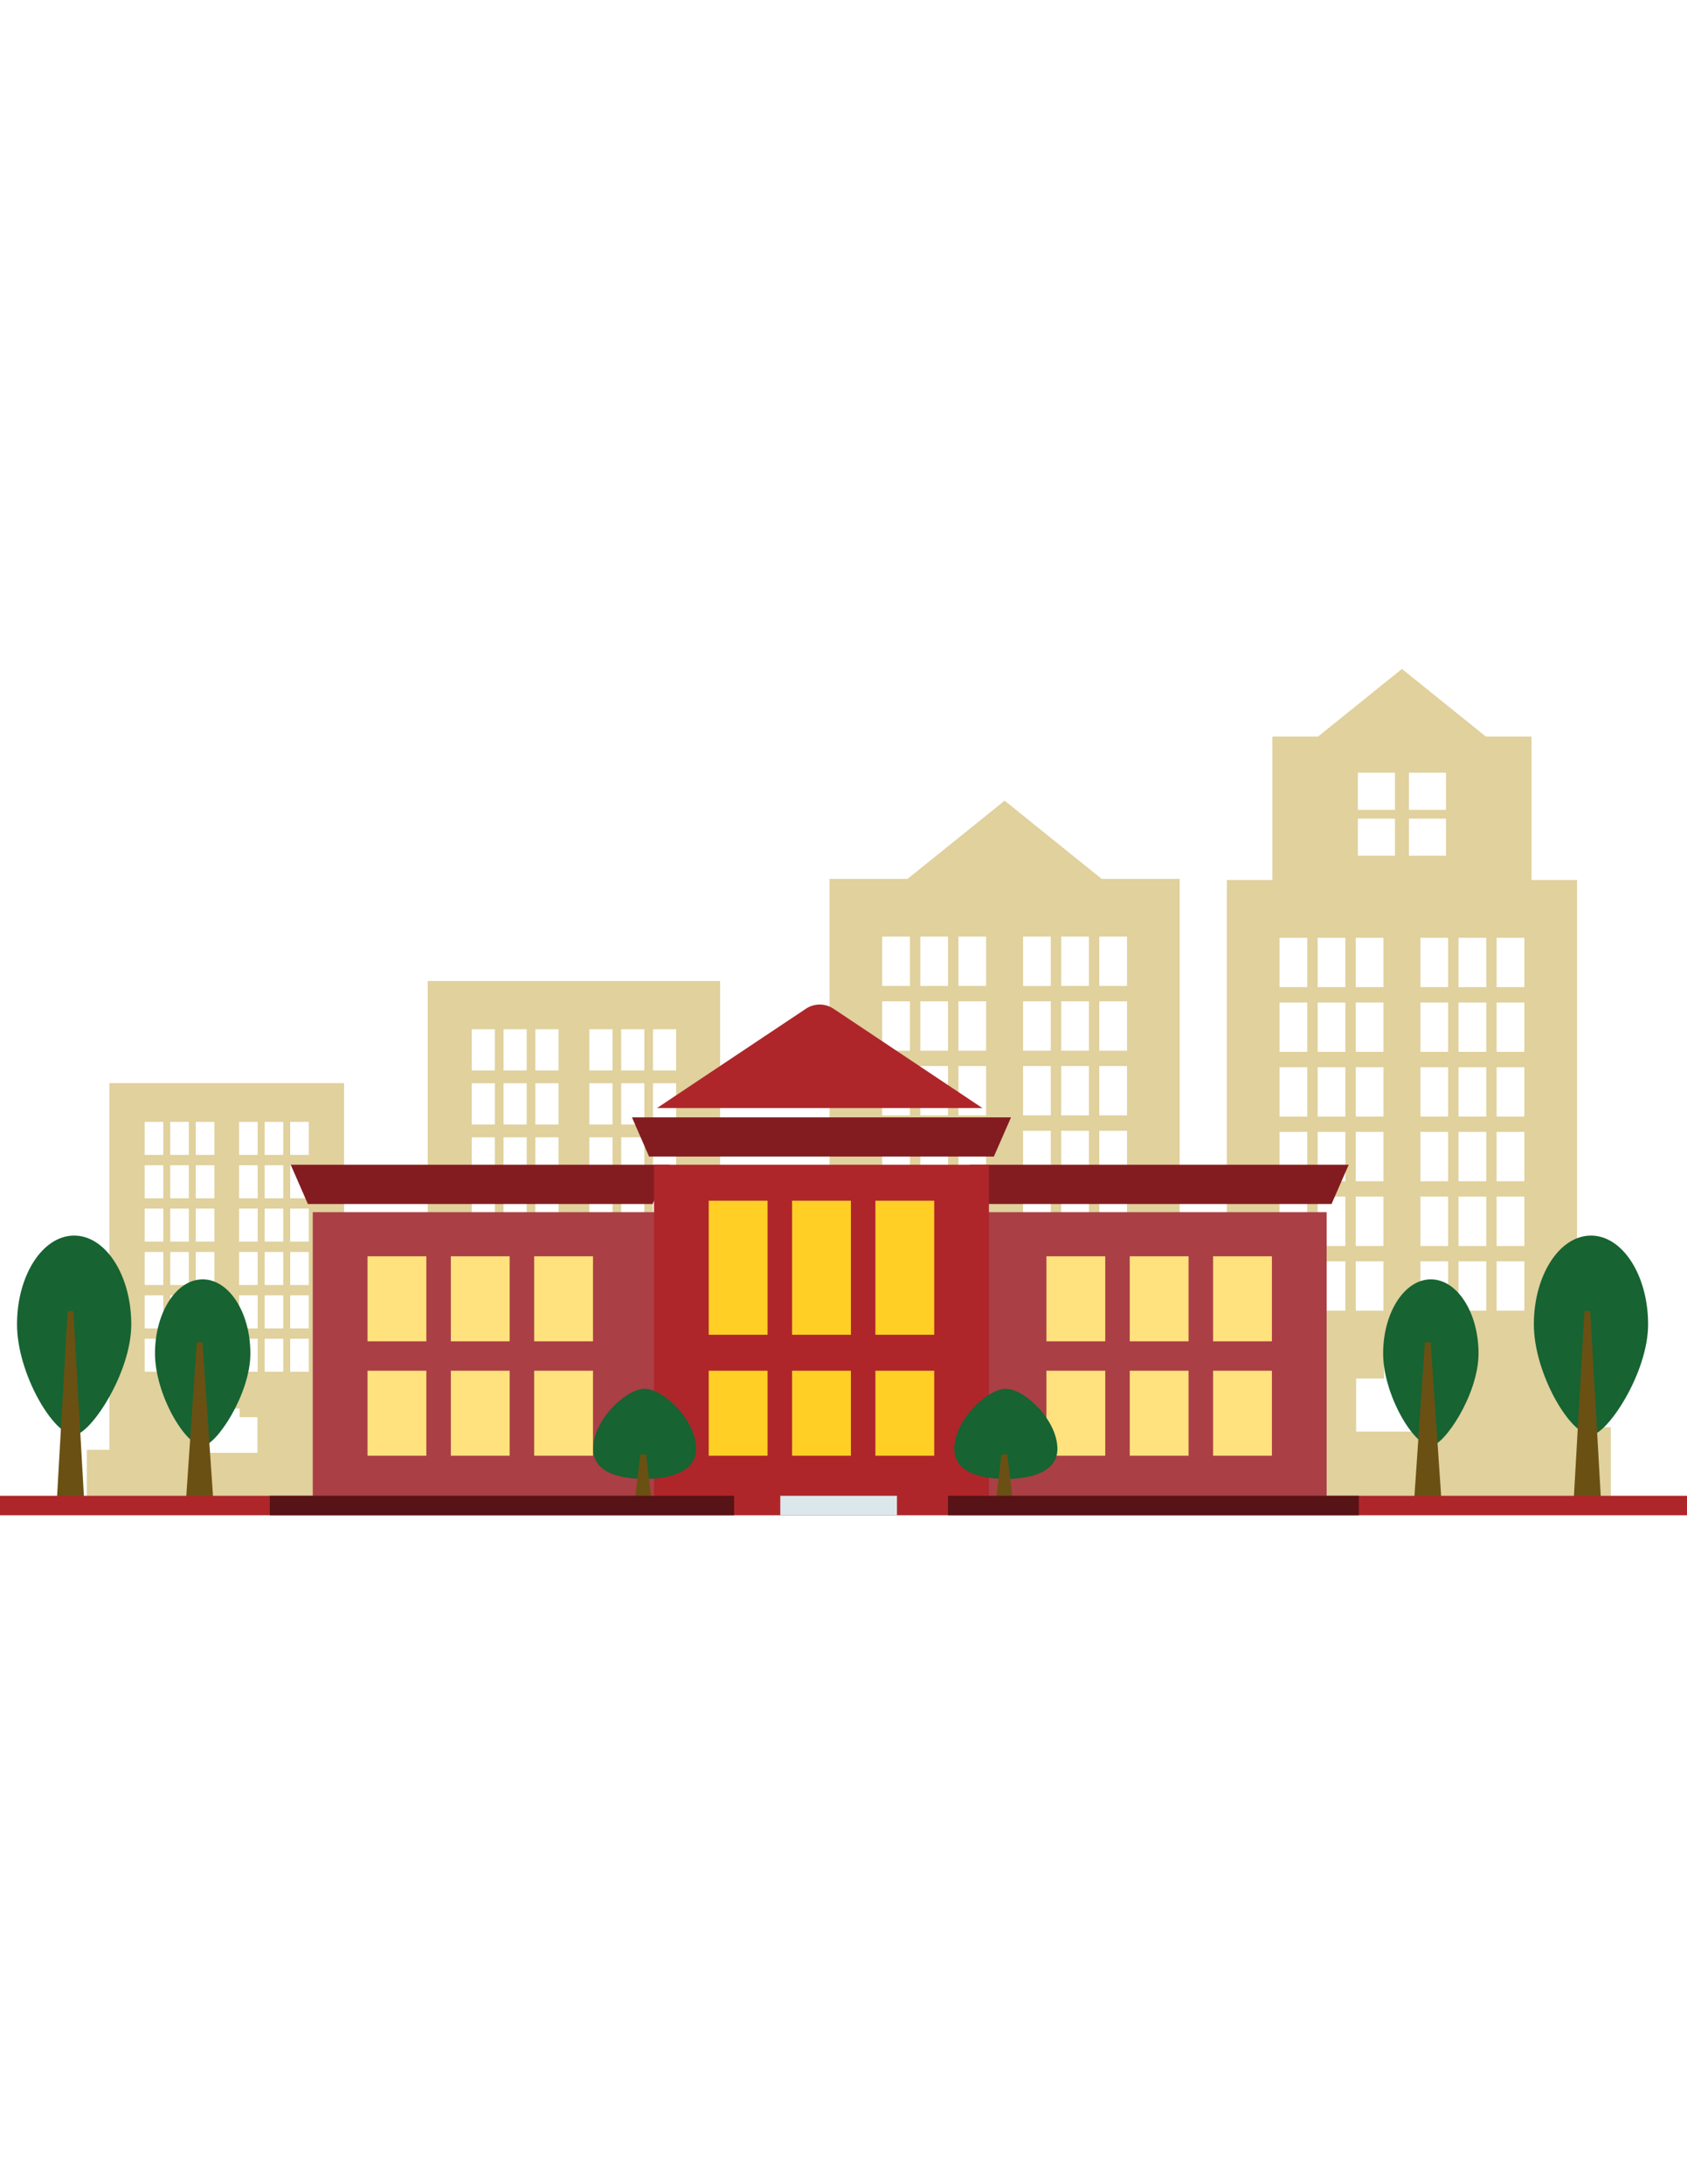 <?xml version="1.0" encoding="iso-8859-1"?>
<!-- Generator: Adobe Illustrator 17.1.0, SVG Export Plug-In . SVG Version: 6.00 Build 0)  -->
<!DOCTYPE svg PUBLIC "-//W3C//DTD SVG 1.1//EN" "http://www.w3.org/Graphics/SVG/1.1/DTD/svg11.dtd">
<svg version="1.1" id="_x2014_&#xCE;&#xD3;&#xC8;_x5F_1"
	 xmlns="http://www.w3.org/2000/svg" xmlns:xlink="http://www.w3.org/1999/xlink" x="0px" y="0px" viewBox="0 0 612 792"
	 style="enable-background:new 0 0 612 792;" xml:space="preserve">
<path style="fill:#E0D19D;" d="M432.815,517.51v26.157h151.546V517.51h-12.264V319.09h-16.501v-51.994h-16.54l-30.468-24.538
	l-30.469,24.538H461.58v51.993h-16.5v198.42H432.815z M506.064,293.641h-13.46V280.18h13.46V293.641z M506.064,310.297h-13.46
	v-13.463h13.46V310.297z M524.571,293.641h-13.463V280.18h13.463V293.641z M524.571,310.297h-13.463v-13.463h13.463V310.297z
	 M525.347,357.931H515.29v-17.889h10.057V357.931z M525.347,381.4H515.29v-17.893h10.057V381.4z M525.347,404.864H515.29v-17.889
	h10.057V404.864z M525.347,428.33H515.29v-17.891h10.057V428.33z M525.347,451.798H515.29v-17.895h10.057V451.798z M542.934,457.372
	h10.057v17.89h-10.057V457.372z M542.934,433.903h10.057v17.895h-10.057V433.903z M542.934,410.439h10.057v17.891h-10.057V410.439z
	 M542.934,386.975h10.057v17.889h-10.057V386.975z M542.934,363.506h10.057v17.893h-10.057V363.506z M542.934,340.042h10.057v17.889
	h-10.057V340.042z M529.114,457.372h10.055v17.89h-10.055V457.372z M529.114,433.903h10.055v17.895h-10.055V433.903z
	 M529.114,410.439h10.055v17.891h-10.055V410.439z M529.114,386.975h10.055v17.889h-10.055V386.975z M529.114,363.506h10.055v17.893
	h-10.055V363.506z M529.114,340.042h10.055v17.889h-10.055V340.042z M525.347,475.261H515.29v-17.89h10.057V475.261z
	 M491.968,499.847h10.147v-4.67h13.467v4.67h9.625v19.253h-33.239V499.847z M491.828,457.372h10.056v17.89h-10.056V457.372z
	 M491.828,433.903h10.056v17.895h-10.056V433.903z M491.828,410.439h10.056v17.891h-10.056V410.439z M491.828,386.975h10.056v17.889
	h-10.056V386.975z M491.828,363.506h10.056v17.893h-10.056V363.506z M491.828,340.042h10.056v17.889h-10.056V340.042z
	 M478.008,457.372h10.054v17.89h-10.054V457.372z M478.008,433.903h10.054v17.895h-10.054V433.903z M478.008,410.439h10.054v17.891
	h-10.054V410.439z M478.008,386.975h10.054v17.889h-10.054V386.975z M478.008,363.506h10.054v17.893h-10.054V363.506z
	 M478.008,340.042h10.054v17.889h-10.054V340.042z M464.185,457.372h10.057v17.89h-10.057V457.372z M464.185,433.903h10.057v17.895
	h-10.057V433.903z M464.185,410.439h10.057v17.891h-10.057V410.439z M464.185,386.975h10.057v17.889h-10.057V386.975z
	 M464.185,363.506h10.057v17.893h-10.057V363.506z M464.185,340.042h10.057v17.889h-10.057V340.042z"/>
<path style="fill:#E0D19D;" d="M288.672,517.092v26.157h151.544v-26.157h-12.263V318.673h-28.311l-35.197-28.345l-35.197,28.345
	h-28.311v198.419H288.672z M381.201,357.514h-10.055v-17.889h10.055V357.514z M381.201,380.983h-10.055v-17.893h10.055V380.983z
	 M381.201,404.447h-10.055v-17.889h10.055V404.447z M381.201,427.914h-10.055v-17.891h10.055V427.914z M381.201,451.381h-10.055
	v-17.894h10.055V451.381z M398.792,456.955h10.056v17.891h-10.056V456.955z M398.792,433.488h10.056v17.894h-10.056V433.488z
	 M398.792,410.023h10.056v17.891h-10.056V410.023z M398.792,386.558h10.056v17.889h-10.056V386.558z M398.792,363.089h10.056v17.893
	h-10.056V363.089z M398.792,339.625h10.056v17.889h-10.056V339.625z M384.971,456.955h10.055v17.891h-10.055V456.955z
	 M384.971,433.488h10.055v17.894h-10.055V433.488z M384.971,410.023h10.055v17.891h-10.055V410.023z M384.971,386.558h10.055v17.889
	h-10.055V386.558z M384.971,363.089h10.055v17.893h-10.055V363.089z M384.971,339.625h10.055v17.889h-10.055V339.625z
	 M381.201,474.846h-10.055v-17.891h10.055V474.846z M347.824,499.431h10.146v-4.67h13.469v4.67h9.625v19.253h-33.24V499.431z
	 M347.685,456.955h10.056v17.891h-10.056V456.955z M347.685,433.488h10.056v17.894h-10.056V433.488z M347.685,410.023h10.056v17.891
	h-10.056V410.023z M347.685,386.558h10.056v17.889h-10.056V386.558z M347.685,363.089h10.056v17.893h-10.056V363.089z
	 M347.685,339.625h10.056v17.889h-10.056V339.625z M333.864,456.955h10.055v17.891h-10.055V456.955z M333.864,433.488h10.055v17.894
	h-10.055V433.488z M333.864,410.023h10.055v17.891h-10.055V410.023z M333.864,386.558h10.055v17.889h-10.055V386.558z
	 M333.864,363.089h10.055v17.893h-10.055V363.089z M333.864,339.625h10.055v17.889h-10.055V339.625z M320.041,456.955h10.056v17.891
	h-10.056V456.955z M320.041,433.488h10.056v17.894h-10.056V433.488z M320.041,410.023h10.056v17.891h-10.056V410.023z
	 M320.041,386.558h10.056v17.889h-10.056V386.558z M320.041,363.089h10.056v17.893h-10.056V363.089z M320.041,339.625h10.056v17.889
	h-10.056V339.625z"/>
<path style="fill:#E0D19D;" d="M31.475,525.72v17.529h101.558V525.72h-8.218V392.747h-18.975H58.668H39.694V525.72H31.475z
	 M93.484,418.777h-6.74v-11.988h6.74V418.777z M93.484,434.504h-6.74v-11.99h6.74V434.504z M93.484,450.229h-6.74v-11.988h6.74
	V450.229z M93.484,465.956h-6.74v-11.988h6.74V465.956z M93.484,481.684h-6.74v-11.992h6.74V481.684z M105.272,485.419h6.74v11.989
	h-6.74V485.419z M105.272,469.691h6.74v11.992h-6.74V469.691z M105.272,453.967h6.74v11.988h-6.74V453.967z M105.272,438.241h6.74
	v11.988h-6.74V438.241z M105.272,422.515h6.74v11.99h-6.74V422.515z M105.272,406.789h6.74v11.988h-6.74V406.789z M96.01,485.419
	h6.737v11.989H96.01V485.419z M96.01,469.691h6.737v11.992H96.01V469.691z M96.01,453.967h6.737v11.988H96.01V453.967z
	 M96.01,438.241h6.737v11.988H96.01V438.241z M96.01,422.515h6.737v11.99H96.01V422.515z M96.01,406.789h6.737v11.988H96.01V406.789
	z M93.484,497.408h-6.74v-11.989h6.74V497.408z M71.115,526.786v-12.903h6.799v-3.128h9.028v3.128h6.45v12.903H71.115
	L71.115,526.786z M71.025,485.419h6.739v11.989h-6.739V485.419z M71.025,469.691h6.739v11.992h-6.739V469.691z M71.025,453.967
	h6.739v11.988h-6.739V453.967z M71.025,438.241h6.739v11.988h-6.739V438.241z M71.025,422.515h6.739v11.99h-6.739V422.515z
	 M71.025,406.789h6.739v11.988h-6.739V406.789z M61.761,485.419h6.738v11.989h-6.738V485.419z M61.761,469.691h6.738v11.992h-6.738
	V469.691z M61.761,453.967h6.738v11.988h-6.738V453.967z M61.761,438.241h6.738v11.988h-6.738V438.241z M61.761,422.515h6.738v11.99
	h-6.738V422.515z M61.761,406.789h6.738v11.988h-6.738V406.789z M52.497,485.419h6.738v11.989h-6.738V485.419z M52.497,469.691
	h6.738v11.992h-6.738V469.691z M52.497,453.967h6.738v11.988h-6.738V453.967z M52.497,438.241h6.738v11.988h-6.738V438.241z
	 M52.497,422.515h6.738v11.99h-6.738V422.515z M52.497,406.789h6.738v11.988h-6.738V406.789z"/>
<path style="fill:#E0D19D;" d="M144.931,521.406v21.843h126.551v-21.843h-10.242V355.711h-23.642h-58.782h-23.642v165.696H144.931z
	 M222.202,388.146h-8.396v-14.939h8.396V388.146z M222.202,407.744h-8.396v-14.942h8.396V407.744z M222.202,427.339h-8.396v-14.939
	h8.396V427.339z M222.202,446.934h-8.396v-14.939h8.396V446.934z M222.202,466.533h-8.396V451.59h8.396V466.533z M236.891,471.186
	h8.396v14.94h-8.396V471.186z M236.891,451.59h8.396v14.943h-8.396V451.59z M236.891,431.995h8.396v14.939h-8.396V431.995z
	 M236.891,412.399h8.396v14.939h-8.396V412.399z M236.891,392.802h8.396v14.942h-8.396V392.802z M236.891,373.207h8.396v14.939
	h-8.396V373.207z M225.348,471.186h8.396v14.94h-8.396V471.186z M225.348,451.59h8.396v14.943h-8.396V451.59z M225.348,431.995
	h8.396v14.939h-8.396V431.995z M225.348,412.399h8.396v14.939h-8.396V412.399z M225.348,392.802h8.396v14.942h-8.396V392.802z
	 M225.348,373.207h8.396v14.939h-8.396V373.207z M222.202,486.126h-8.396v-14.94h8.396V486.126z M194.329,522.735v-16.078h8.472
	v-3.9h11.249v3.9h8.036v16.078h-27.758H194.329z M194.213,471.186h8.398v14.94h-8.398V471.186z M194.213,451.59h8.398v14.943h-8.398
	V451.59z M194.213,431.995h8.398v14.939h-8.398V431.995z M194.213,412.399h8.398v14.939h-8.398V412.399z M194.213,392.802h8.398
	v14.942h-8.398V392.802z M194.213,373.207h8.398v14.939h-8.398V373.207z M182.671,471.186h8.395v14.94h-8.395V471.186z
	 M182.671,451.59h8.395v14.943h-8.395V451.59z M182.671,431.995h8.395v14.939h-8.395V431.995z M182.671,412.399h8.395v14.939h-8.395
	V412.399z M182.671,392.802h8.395v14.942h-8.395V392.802z M182.671,373.207h8.395v14.939h-8.395V373.207z M171.127,471.186h8.396
	v14.94h-8.396V471.186z M171.127,451.59h8.396v14.943h-8.396V451.59z M171.127,431.995h8.396v14.939h-8.396V431.995z
	 M171.127,412.399h8.396v14.939h-8.396V412.399z M171.127,392.802h8.396v14.942h-8.396V392.802z M171.127,373.207h8.396v14.939
	h-8.396V373.207z"/>
<path style="fill:#AE262A;" d="M238.354,401.783l54.023-36.018c3.024-2.016,6.963-2.016,9.987,0l54.022,36.017H238.354V401.783z"/>
<polygon style="fill:#831C20;" points="483.052,436.57 357.979,436.57 351.756,422.344 489.277,422.344 "/>
<rect x="351.458" y="439.533" style="fill:#AA3F45;" width="129.815" height="103.734"/>
<rect x="379.616" y="497.031" style="fill:#FFE27D;" width="21.339" height="30.824"/>
<rect x="409.846" y="497.031" style="fill:#FFE27D;" width="21.34" height="30.824"/>
<rect x="440.077" y="497.031" style="fill:#FFE27D;" width="21.34" height="30.824"/>
<rect x="379.616" y="455.538" style="fill:#FFE27D;" width="21.339" height="30.824"/>
<rect x="409.846" y="455.538" style="fill:#FFE27D;" width="21.34" height="30.824"/>
<rect x="440.077" y="455.538" style="fill:#FFE27D;" width="21.34" height="30.824"/>
<polygon style="fill:#831C20;" points="111.686,436.57 236.759,436.57 242.982,422.344 105.462,422.344 "/>
<rect x="113.465" y="439.533" style="fill:#AA3F45;" width="129.813" height="103.734"/>
<rect x="193.783" y="497.031" style="fill:#FFE27D;" width="21.34" height="30.824"/>
<rect x="163.553" y="497.031" style="fill:#FFE27D;" width="21.339" height="30.824"/>
<rect x="133.323" y="497.031" style="fill:#FFE27D;" width="21.34" height="30.824"/>
<rect x="193.783" y="455.538" style="fill:#FFE27D;" width="21.34" height="30.824"/>
<rect x="163.553" y="455.538" style="fill:#FFE27D;" width="21.339" height="30.824"/>
<rect x="133.323" y="455.538" style="fill:#FFE27D;" width="21.34" height="30.824"/>
<polygon style="fill:#831C20;" points="360.548,419.379 235.475,419.379 229.253,405.154 366.772,405.154 "/>
<rect x="237.255" y="422.344" style="fill:#AE262A;" width="121.515" height="120.924"/>
<rect x="257.111" y="435.384" style="fill:#FFCF26;" width="21.339" height="48.606"/>
<rect x="287.341" y="435.384" style="fill:#FFCF26;" width="21.34" height="48.606"/>
<rect x="317.572" y="435.384" style="fill:#FFCF26;" width="21.34" height="48.606"/>
<rect x="257.111" y="497.031" style="fill:#FFCF26;" width="21.339" height="30.824"/>
<rect x="287.341" y="497.031" style="fill:#FFCF26;" width="21.34" height="30.824"/>
<rect x="317.572" y="497.031" style="fill:#FFCF26;" width="21.34" height="30.824"/>
<path style="fill:#176332;" d="M597.89,480.215c0,17.776-14.99,40.123-20.724,40.123c-7.496,0-20.724-22.347-20.724-40.123
	s9.28-32.187,20.724-32.187C588.611,448.028,597.89,462.439,597.89,480.215z"/>
<g>
	<polygon style="fill:#6B5013;" points="576.888,475.366 580.802,544.149 570.886,544.149 574.8,475.366 	"/>
</g>
<path style="fill:#176332;" d="M47.62,480.215c0,17.776-14.991,40.123-20.724,40.123c-7.497,0-20.723-22.347-20.723-40.123
	s9.278-32.187,20.723-32.187C38.342,448.028,47.62,462.439,47.62,480.215z"/>
<g>
	<polygon style="fill:#6B5013;" points="26.617,475.366 30.532,544.149 20.615,544.149 24.53,475.366 	"/>
</g>
<path style="fill:#176332;" d="M90.831,490.773c0,14.841-12.515,33.498-17.301,33.498c-6.258,0-17.301-18.657-17.301-33.498
	s7.747-26.872,17.301-26.872C83.085,463.901,90.831,475.932,90.831,490.773z"/>
<g>
	<polygon style="fill:#6B5013;" points="73.469,486.724 77.383,544.149 67.467,544.149 71.382,486.724 	"/>
</g>
<path style="fill:#176332;" d="M536.372,490.773c0,14.841-12.515,33.498-17.301,33.498c-6.258,0-17.301-18.657-17.301-33.498
	s7.746-26.872,17.301-26.872C528.626,463.901,536.372,475.932,536.372,490.773z"/>
<g>
	<polygon style="fill:#6B5013;" points="519.01,486.724 522.925,544.149 513.008,544.149 516.923,486.724 	"/>
</g>
<path style="fill:#176332;" d="M383.602,525.395c0,10.487-15.077,10.88-18.459,10.88c-4.421,0-18.933-0.392-18.933-10.88
	c0-10.488,11.942-21.811,18.695-21.811C371.66,503.584,383.602,514.907,383.602,525.395z"/>
<g>
	<polygon style="fill:#6B5013;" points="365.407,527.394 367.844,547.677 360.883,547.677 363.32,527.394 	"/>
</g>
<path style="fill:#176332;" d="M252.561,525.395c0,10.487-15.077,10.88-18.459,10.88c-4.422,0-18.934-0.392-18.934-10.88
	c0-10.488,11.942-21.811,18.695-21.811C240.619,503.584,252.561,514.907,252.561,525.395z"/>
<g>
	<polygon style="fill:#6B5013;" points="234.365,527.394 236.802,547.677 229.841,547.677 232.278,527.394 	"/>
</g>
<rect y="542.386" style="fill:#AE262A;" width="612" height="7.055"/>
<rect x="97.884" y="542.386" style="fill:#571315;" width="168.432" height="7.055"/>
<rect x="343.919" y="542.386" style="fill:#571315;" width="149.031" height="7.055"/>
<rect x="283.072" y="542.386" style="fill:#DCE7EB;" width="42.328" height="7.054"/>
<path style="fill:#74184F;" d="M261.859,251.667"/>
</svg>
